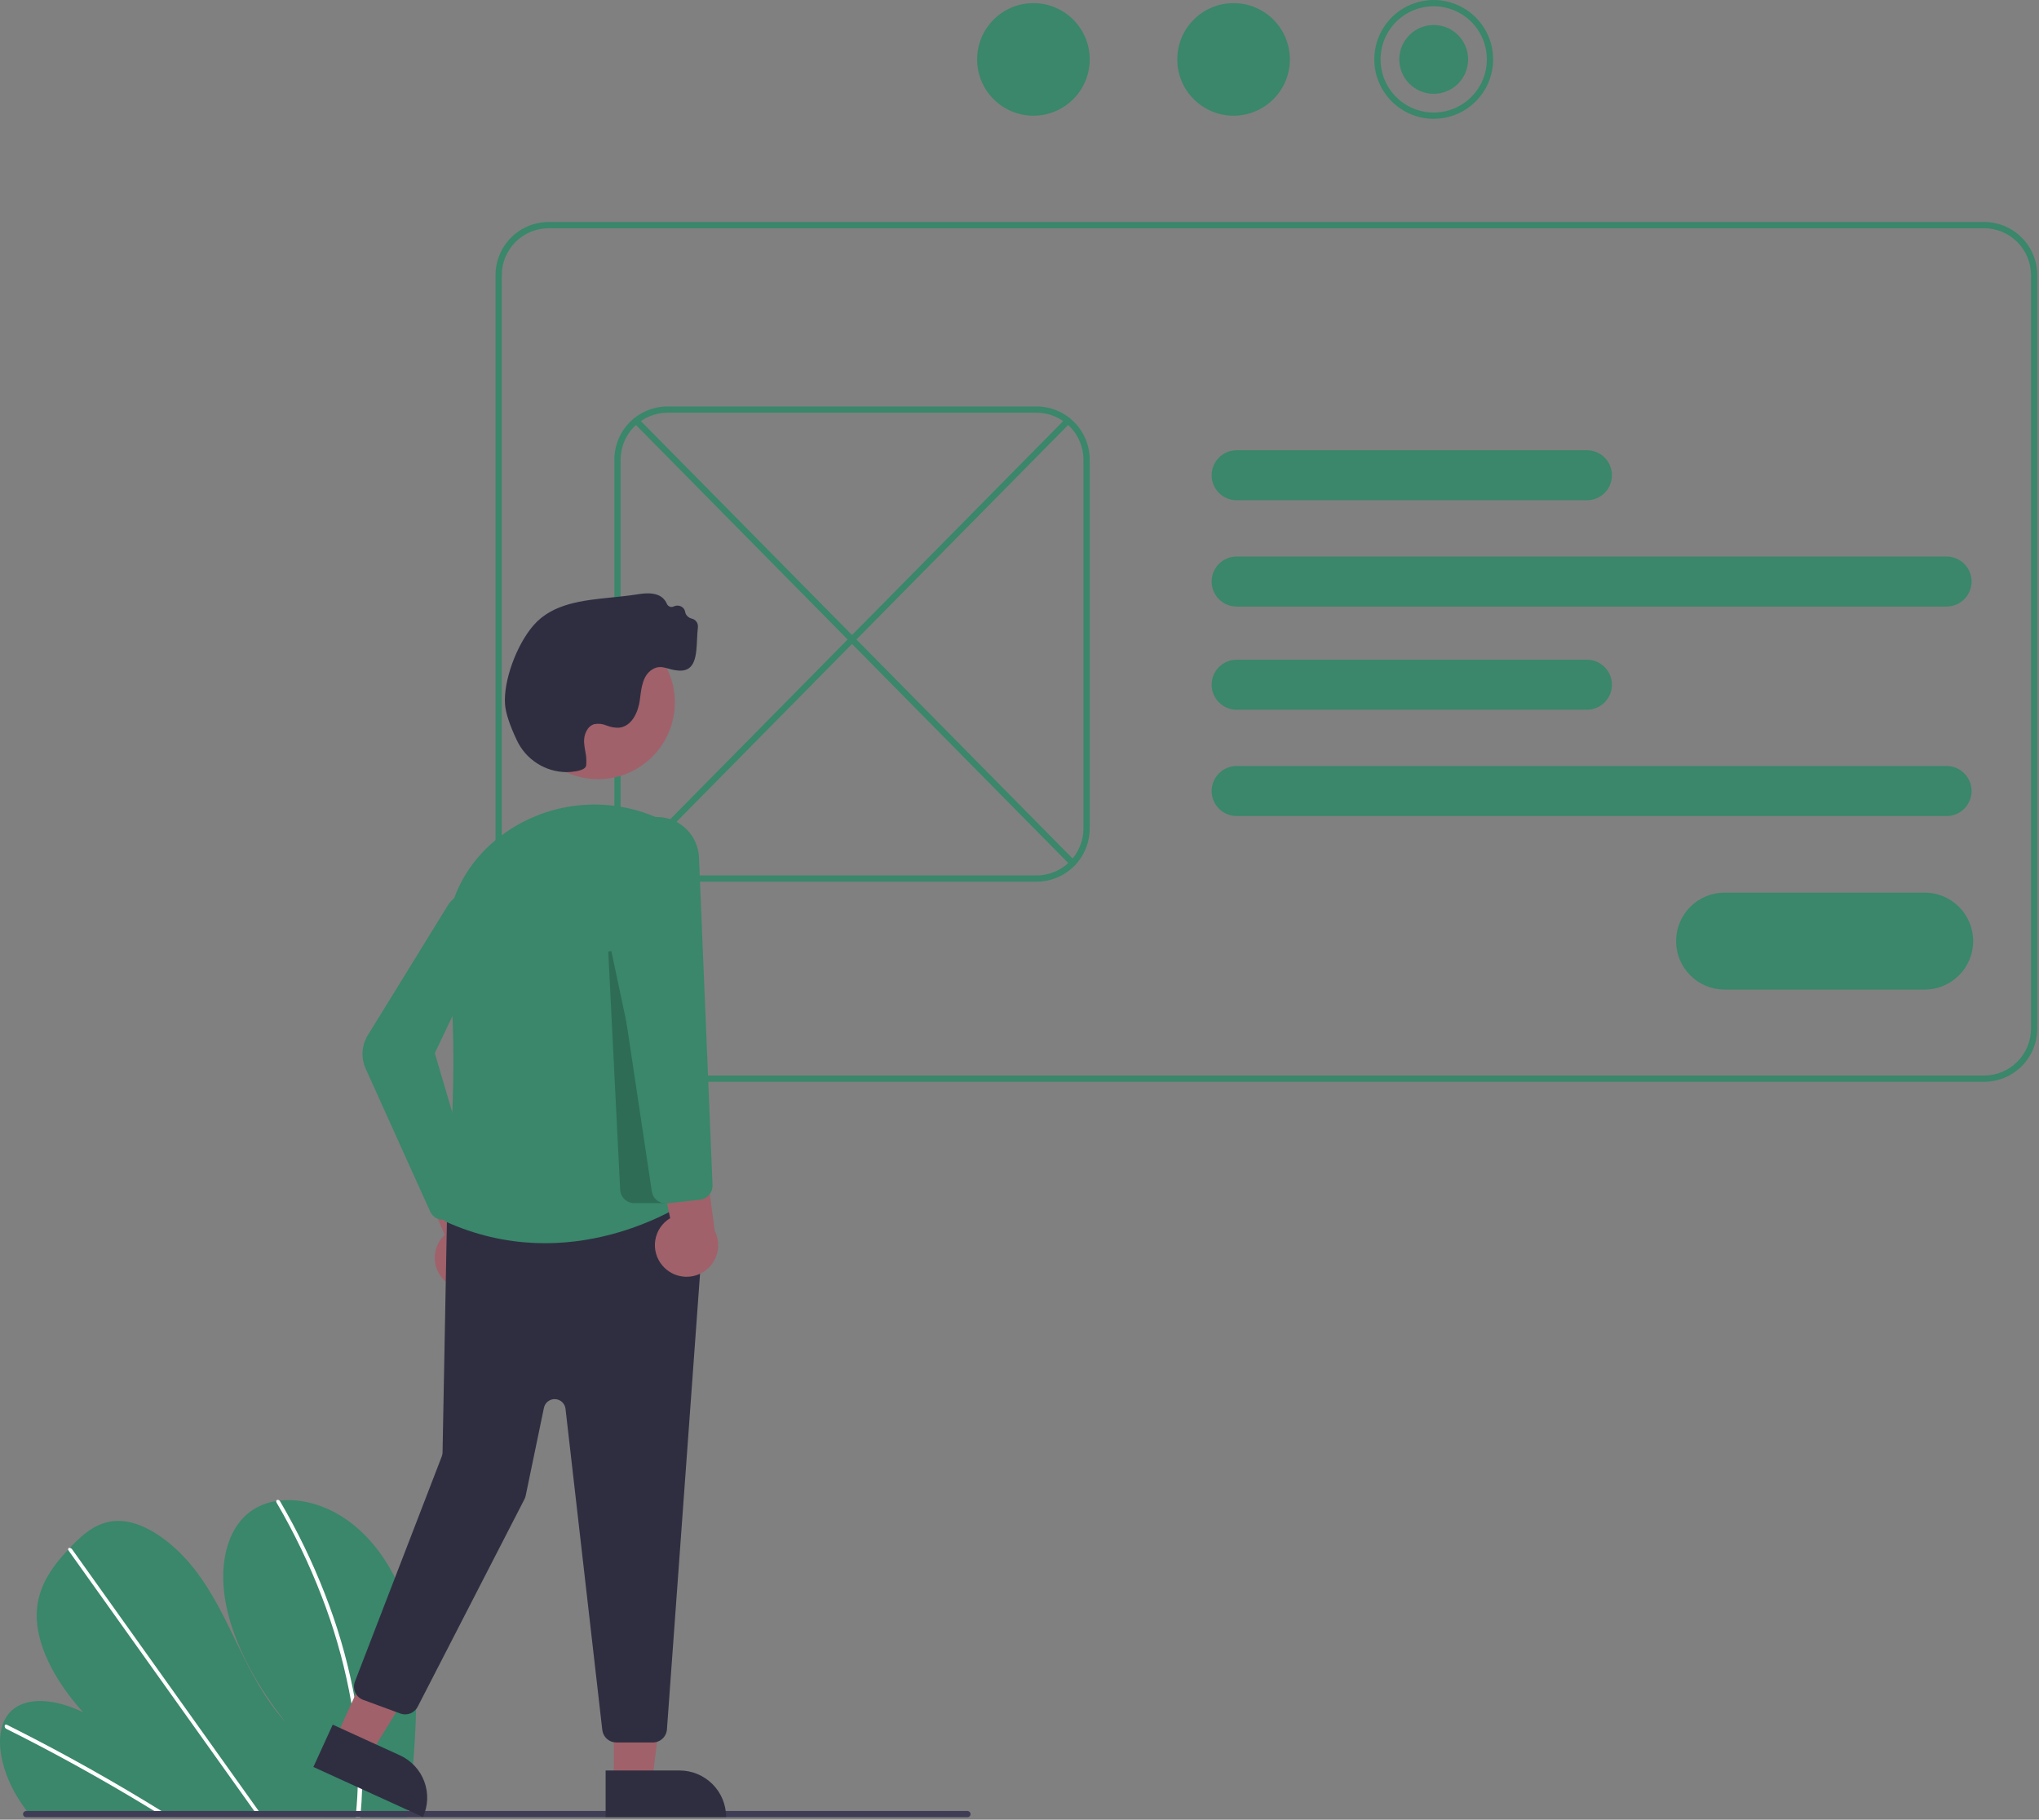 <svg width="652" height="582" viewBox="0 0 652 582" fill="none" xmlns="http://www.w3.org/2000/svg">
<rect x="0" y="0" width="652" height="582" fill="#808080" stroke="none"/>
<g clip-path="url(#clip0_3_185)">
<path d="M133.151 541.528C133.038 554.393 132.096 567.236 130.33 579.98C130.268 580.427 130.201 580.875 130.139 581.322L9.664 580.649C9.31 580.204 8.962 579.755 8.624 579.299C7.5 577.793 6.445 576.244 5.478 574.641C0.826 566.921 -1.303 557.882 0.831 551.645L0.869 551.548C1.33 550.183 2.055 548.921 3.005 547.837C7.87 542.36 17.707 543.273 26.634 547.694C18.627 538.929 12.252 527.87 11.767 517.998C11.292 508.369 16.327 501.491 21.788 495.645C21.967 495.452 22.146 495.264 22.326 495.076C22.413 494.98 22.505 494.888 22.591 494.792C26.852 490.337 31.82 485.945 39.009 486.477C46.895 487.06 55.637 493.665 61.767 501.362C67.897 509.053 71.97 517.79 76.099 526.317C80.233 534.838 84.706 543.578 91.34 550.861C82.355 539.496 75.11 526.565 72.434 513.988C69.758 501.412 72.113 489.333 80.121 483.409C82.552 481.667 85.366 480.532 88.326 480.099C88.671 480.042 89.022 479.995 89.378 479.954C96.792 479.11 105.643 481.674 113.174 487.803C121.467 494.551 127.217 504.555 130.078 514.051C132.939 523.548 133.243 532.69 133.151 541.528Z" fill="#3A876B"/>
<path d="M54.329 580.898L52.025 580.885C51.294 580.428 50.559 579.976 49.82 579.53C49.363 579.241 48.901 578.963 48.438 578.68C40.797 574.013 33.108 569.537 25.37 565.25C17.64 560.961 9.872 556.869 2.064 552.974C1.857 552.884 1.688 552.724 1.587 552.523C1.485 552.321 1.458 552.09 1.509 551.87C1.517 551.841 1.53 551.814 1.547 551.789C1.656 551.585 1.9 551.5 2.255 551.675C3.213 552.155 4.176 552.635 5.133 553.126C12.962 557.087 20.758 561.246 28.52 565.603C36.276 569.957 43.988 574.504 51.657 579.243C51.818 579.341 51.979 579.445 52.14 579.543C52.872 579.994 53.598 580.446 54.329 580.898Z" fill="white"/>
<path d="M84.033 581.064L82.608 581.056C82.287 580.607 81.971 580.157 81.65 579.707C74.101 569.122 66.554 558.536 59.008 547.95C46.651 530.62 34.298 513.289 21.948 495.959C21.875 495.866 21.821 495.759 21.788 495.645C21.683 495.261 21.964 495.036 22.326 495.076C22.478 495.098 22.624 495.152 22.754 495.234C22.883 495.317 22.994 495.426 23.078 495.555C30.006 505.274 36.932 514.989 43.857 524.701C56.149 541.945 68.44 559.187 80.729 576.427C81.511 577.521 82.293 578.621 83.074 579.715C83.396 580.165 83.717 580.615 84.033 581.064Z" fill="white"/>
<path d="M115.769 572.792C115.696 575.192 115.537 577.555 115.33 579.896C115.289 580.343 115.249 580.791 115.209 581.238L113.714 581.23C113.76 580.783 113.806 580.335 113.846 579.887C114.162 576.506 114.386 573.086 114.416 569.574C114.456 559.835 113.507 550.118 111.584 540.571C109.539 530.292 106.604 520.21 102.811 510.44C98.83 500.136 94.03 490.167 88.457 480.629C88.352 480.473 88.305 480.286 88.325 480.099C88.387 479.673 88.954 479.547 89.378 479.954C89.462 480.034 89.534 480.125 89.592 480.225C90.282 481.41 90.959 482.599 91.623 483.792C96.99 493.383 101.584 503.387 105.361 513.708C108.959 523.51 111.695 533.607 113.54 543.884C115.267 553.419 116.014 563.105 115.769 572.792Z" fill="white"/>
<path d="M439.451 19C439.451 15.242 440.565 11.569 442.653 8.444C444.741 5.32 447.708 2.884 451.18 1.446C454.651 0.008 458.472 -0.368 462.157 0.365C465.843 1.098 469.229 2.908 471.886 5.565C474.543 8.222 476.353 11.608 477.086 15.293C477.819 18.979 477.442 22.799 476.004 26.271C474.566 29.743 472.131 32.71 469.007 34.798C465.882 36.886 462.209 38 458.451 38C453.413 37.994 448.584 35.991 445.022 32.429C441.46 28.867 439.456 24.037 439.451 19ZM475.451 19C475.451 15.638 474.454 12.351 472.586 9.555C470.718 6.76 468.063 4.581 464.956 3.294C461.85 2.007 458.432 1.671 455.134 2.327C451.836 2.983 448.807 4.602 446.43 6.979C444.052 9.357 442.433 12.386 441.777 15.684C441.121 18.981 441.458 22.399 442.745 25.506C444.031 28.612 446.21 31.267 449.006 33.135C451.802 35.003 455.088 36 458.451 36C462.958 35.995 467.279 34.202 470.466 31.015C473.653 27.828 475.446 23.507 475.451 19Z" fill="#3A876B"/>
<path d="M458.451 30C464.526 30 469.451 25.075 469.451 19C469.451 12.925 464.526 8 458.451 8C452.376 8 447.451 12.925 447.451 19C447.451 25.075 452.376 30 458.451 30Z" fill="#3A876B"/>
<path d="M394.451 37C404.392 37 412.451 28.941 412.451 19C412.451 9.059 404.392 1 394.451 1C384.51 1 376.451 9.059 376.451 19C376.451 28.941 384.51 37 394.451 37Z" fill="#3A876B"/>
<path d="M330.451 37C340.392 37 348.451 28.941 348.451 19C348.451 9.059 340.392 1 330.451 1C320.51 1 312.451 9.059 312.451 19C312.451 28.941 320.51 37 330.451 37Z" fill="#3A876B"/>
<path d="M634.451 346H175.451C170.944 345.995 166.622 344.202 163.435 341.015C160.248 337.828 158.456 333.507 158.451 329V88C158.456 83.493 160.248 79.172 163.435 75.985C166.622 72.798 170.944 71.005 175.451 71H634.451C638.958 71.005 643.279 72.798 646.466 75.985C649.653 79.172 651.446 83.493 651.451 88V329C651.446 333.507 649.653 337.828 646.466 341.015C643.279 344.202 638.958 345.995 634.451 346ZM175.451 73C171.474 73.004 167.661 74.586 164.849 77.398C162.037 80.21 160.455 84.023 160.451 88V329C160.455 332.977 162.037 336.79 164.849 339.602C167.661 342.414 171.474 343.996 175.451 344H634.451C638.428 343.996 642.24 342.414 645.052 339.602C647.864 336.79 649.446 332.977 649.451 329V88C649.446 84.023 647.864 80.21 645.052 77.398C642.24 74.586 638.428 73.004 634.451 73H175.451Z" fill="#3A876B"/>
<path d="M331.451 282H213.451C208.944 281.995 204.622 280.202 201.435 277.015C198.248 273.828 196.456 269.507 196.451 265V147C196.456 142.493 198.248 138.172 201.435 134.985C204.622 131.798 208.944 130.005 213.451 130H331.451C335.958 130.005 340.279 131.798 343.466 134.985C346.653 138.172 348.446 142.493 348.451 147V265C348.446 269.507 346.653 273.828 343.466 277.015C340.279 280.202 335.958 281.995 331.451 282ZM213.451 132C209.474 132.004 205.661 133.586 202.849 136.398C200.037 139.21 198.455 143.023 198.451 147V265C198.455 268.977 200.037 272.79 202.849 275.602C205.661 278.414 209.474 279.995 213.451 280H331.451C335.428 279.995 339.24 278.414 342.052 275.602C344.864 272.79 346.446 268.977 346.451 265V147C346.446 143.023 344.864 139.21 342.052 136.398C339.24 133.586 335.428 132.004 331.451 132H213.451Z" fill="#3A876B"/>
<path d="M622.439 194H395.439C393.317 194 391.282 193.157 389.782 191.657C388.282 190.157 387.439 188.122 387.439 186C387.439 183.878 388.282 181.843 389.782 180.343C391.282 178.843 393.317 178 395.439 178H622.439C624.561 178 626.596 178.843 628.096 180.343C629.596 181.843 630.439 183.878 630.439 186C630.439 188.122 629.596 190.157 628.096 191.657C626.596 193.157 624.561 194 622.439 194Z" fill="#3A876B"/>
<path d="M507.439 160H395.439C393.317 160 391.282 159.157 389.782 157.657C388.282 156.157 387.439 154.122 387.439 152C387.439 149.878 388.282 147.843 389.782 146.343C391.282 144.843 393.317 144 395.439 144H507.439C509.561 144 511.596 144.843 513.096 146.343C514.596 147.843 515.439 149.878 515.439 152C515.439 154.122 514.596 156.157 513.096 157.657C511.596 159.157 509.561 160 507.439 160Z" fill="#3A876B"/>
<path d="M622.439 261H395.439C393.317 261 391.282 260.157 389.782 258.657C388.282 257.157 387.439 255.122 387.439 253C387.439 250.878 388.282 248.843 389.782 247.343C391.282 245.843 393.317 245 395.439 245H622.439C624.561 245 626.596 245.843 628.096 247.343C629.596 248.843 630.439 250.878 630.439 253C630.439 255.122 629.596 257.157 628.096 258.657C626.596 260.157 624.561 261 622.439 261Z" fill="#3A876B"/>
<path d="M507.439 227H395.439C393.317 227 391.282 226.157 389.782 224.657C388.282 223.157 387.439 221.122 387.439 219C387.439 216.878 388.282 214.843 389.782 213.343C391.282 211.843 393.317 211 395.439 211H507.439C509.561 211 511.596 211.843 513.096 213.343C514.596 214.843 515.439 216.878 515.439 219C515.439 221.122 514.596 223.157 513.096 224.657C511.596 226.157 509.561 227 507.439 227Z" fill="#3A876B"/>
<path d="M343.015 277.051C342.883 277.051 342.751 277.025 342.629 276.974C342.507 276.923 342.396 276.848 342.303 276.753L202.686 135.254C202.594 135.161 202.521 135.05 202.471 134.929C202.422 134.807 202.397 134.677 202.398 134.545C202.399 134.414 202.426 134.284 202.477 134.163C202.528 134.042 202.602 133.933 202.696 133.841C202.789 133.748 202.9 133.675 203.021 133.626C203.143 133.577 203.273 133.552 203.405 133.553C203.536 133.553 203.666 133.58 203.787 133.631C203.908 133.682 204.017 133.757 204.11 133.85L343.727 275.349C343.865 275.489 343.959 275.667 343.997 275.861C344.034 276.055 344.014 276.255 343.938 276.437C343.862 276.619 343.733 276.774 343.569 276.883C343.405 276.993 343.212 277.051 343.015 277.051Z" fill="#3A876B"/>
<path d="M201.886 277.051C201.689 277.051 201.496 276.993 201.332 276.883C201.168 276.774 201.04 276.619 200.964 276.437C200.888 276.255 200.867 276.054 200.904 275.861C200.942 275.667 201.036 275.489 201.174 275.349L340.787 133.85C340.879 133.756 340.989 133.682 341.11 133.63C341.231 133.579 341.361 133.552 341.493 133.551C341.624 133.55 341.754 133.575 341.876 133.625C341.998 133.674 342.109 133.747 342.202 133.839C342.296 133.932 342.37 134.041 342.422 134.163C342.473 134.284 342.499 134.414 342.5 134.545C342.501 134.677 342.476 134.807 342.426 134.929C342.377 135.05 342.304 135.161 342.211 135.254L202.598 276.753C202.505 276.848 202.394 276.923 202.272 276.974C202.15 277.025 202.019 277.051 201.886 277.051Z" fill="#3A876B"/>
<path d="M615.451 316.5H551.451C547.34 316.5 543.397 314.867 540.491 311.96C537.584 309.053 535.951 305.111 535.951 301C535.951 296.889 537.584 292.947 540.491 290.04C543.397 287.133 547.34 285.5 551.451 285.5H615.451C619.562 285.5 623.504 287.133 626.411 290.04C629.318 292.947 630.951 296.889 630.951 301C630.951 305.111 629.318 309.053 626.411 311.96C623.504 314.867 619.562 316.5 615.451 316.5Z" fill="#3A876B"/>
<path d="M8.356 581.224H309.356C309.621 581.224 309.876 581.119 310.063 580.931C310.251 580.744 310.356 580.49 310.356 580.224C310.356 579.959 310.251 579.705 310.063 579.517C309.876 579.33 309.621 579.224 309.356 579.224H8.356C8.091 579.224 7.836 579.33 7.649 579.517C7.461 579.705 7.356 579.959 7.356 580.224C7.356 580.49 7.461 580.744 7.649 580.931C7.836 581.119 8.091 581.224 8.356 581.224Z" fill="#3F3D56"/>
<path d="M196.284 569.773L208.544 569.772L214.376 522.484L196.282 522.485L196.284 569.773Z" fill="#A0616A"/>
<path d="M232.188 581.155L193.657 581.157L193.657 566.27L217.3 566.269C221.249 566.269 225.035 567.837 227.827 570.629C230.619 573.421 232.188 577.207 232.188 581.155Z" fill="#2F2E41"/>
<path d="M107.329 555.885L118.48 560.979L143.434 520.389L126.975 512.872L107.329 555.885Z" fill="#A0616A"/>
<path d="M135.257 581.157L100.209 565.149L106.394 551.608L127.901 561.431C131.492 563.071 134.285 566.071 135.665 569.77C137.044 573.47 136.898 577.566 135.257 581.157L135.257 581.157Z" fill="#2F2E41"/>
<path d="M143.031 410.329C141.856 409.445 140.89 408.315 140.2 407.017C139.509 405.719 139.112 404.285 139.036 402.817C138.959 401.349 139.206 399.882 139.758 398.52C140.309 397.157 141.153 395.932 142.23 394.931L127.818 362.231L146.127 365.334L157.006 395.91C158.568 397.83 159.371 400.257 159.263 402.729C159.156 405.202 158.145 407.55 156.423 409.327C154.7 411.104 152.386 412.188 149.917 412.373C147.449 412.557 144.999 411.83 143.031 410.329Z" fill="#A0616A"/>
<path d="M192.594 553.315L180.832 450.592C180.737 449.765 180.351 448.999 179.743 448.432C179.135 447.864 178.344 447.532 177.513 447.494C176.682 447.457 175.865 447.716 175.208 448.227C174.551 448.737 174.097 449.465 173.928 450.279L168.097 478.373C168.015 478.77 167.879 479.155 167.693 479.516L133.56 545.885C133.057 546.861 132.215 547.621 131.191 548.019C130.168 548.418 129.034 548.428 128.003 548.049L116.134 543.676C115.575 543.47 115.061 543.154 114.624 542.748C114.188 542.341 113.836 541.852 113.59 541.309C113.344 540.765 113.209 540.178 113.192 539.582C113.175 538.985 113.277 538.392 113.491 537.835L141.276 465.782C141.424 465.401 141.503 464.997 141.51 464.589L142.93 389.354C142.951 388.251 143.376 387.194 144.125 386.384C144.874 385.574 145.894 385.067 146.992 384.96L220.727 377.767C221.379 377.703 222.037 377.783 222.656 378C223.274 378.217 223.837 378.567 224.306 379.024C224.775 379.482 225.139 380.036 225.371 380.649C225.604 381.262 225.7 381.918 225.652 382.571L213.265 553.13C213.179 554.262 212.669 555.321 211.837 556.095C211.006 556.868 209.913 557.3 208.777 557.304H197.065C195.96 557.304 194.894 556.898 194.069 556.162C193.245 555.426 192.72 554.413 192.594 553.315Z" fill="#2F2E41"/>
<path d="M191.233 249.211C204.798 249.211 215.794 238.215 215.794 224.65C215.794 211.086 204.798 200.089 191.233 200.089C177.669 200.089 166.672 211.086 166.672 224.65C166.672 238.215 177.669 249.211 191.233 249.211Z" fill="#A0616A"/>
<path d="M212.519 262.629C211.846 262.308 211.179 261.999 210.516 261.702H210.516C202.451 258.074 193.565 256.662 184.772 257.611C175.98 258.561 167.6 261.837 160.496 267.104C147.415 276.847 141.109 291.516 143.197 307.35C147.598 340.723 142.559 385.993 142.036 390.502C182.412 409.068 217.834 385.726 220.979 383.557L212.519 262.629Z" fill="#3A876B"/>
<path d="M140.936 390.072C140.2 389.955 139.505 389.657 138.913 389.205C138.321 388.752 137.851 388.16 137.546 387.481L116.936 341.816C116.164 340.107 115.823 338.235 115.943 336.364C116.063 334.493 116.641 332.681 117.626 331.085L142.935 290.018C143.732 288.539 144.958 287.336 146.452 286.567C147.946 285.799 149.638 285.502 151.304 285.715C152.97 285.928 154.533 286.641 155.786 287.76C157.039 288.879 157.923 290.352 158.322 291.983C158.775 293.843 158.574 295.801 157.753 297.529L139.031 336.846L151.336 378.493C151.553 379.238 151.576 380.026 151.401 380.782C151.226 381.537 150.86 382.235 150.337 382.809L144.965 388.67C144.544 389.13 144.033 389.497 143.463 389.749C142.892 390 142.276 390.13 141.653 390.13C141.413 390.13 141.173 390.11 140.936 390.072Z" fill="#3A876B"/>
<path opacity="0.2" d="M198.308 380.529L194.498 304.329L195.486 304.2L212.615 384.804H202.802C201.648 384.805 200.537 384.361 199.7 383.565C198.864 382.77 198.365 381.683 198.308 380.529Z" fill="black"/>
<path d="M211.881 404.843C210.916 403.735 210.205 402.428 209.799 401.015C209.393 399.602 209.302 398.117 209.532 396.665C209.763 395.213 210.308 393.829 211.131 392.611C211.954 391.393 213.034 390.37 214.295 389.614L206.986 354.635L224.252 361.471L228.545 393.64C229.674 395.843 229.956 398.383 229.338 400.779C228.719 403.176 227.243 405.262 225.189 406.643C223.135 408.024 220.646 408.604 218.193 408.272C215.74 407.94 213.495 406.72 211.881 404.843Z" fill="#A0616A"/>
<path d="M208.431 381.07L194.002 284.878L193.989 284.787L196.778 271.957C197.477 268.743 199.323 265.893 201.971 263.942C204.618 261.99 207.887 261.07 211.164 261.354C214.441 261.638 217.502 263.106 219.775 265.484C222.048 267.862 223.377 270.986 223.512 274.272L227.842 379.055C227.886 380.192 227.498 381.304 226.756 382.168C226.015 383.032 224.974 383.584 223.843 383.713L213.378 384.876C213.21 384.895 213.04 384.904 212.871 384.904C211.794 384.905 210.753 384.518 209.937 383.814C209.122 383.11 208.588 382.136 208.431 381.07Z" fill="#3A876B"/>
<path d="M181.138 246.956C177.797 246.927 174.533 245.953 171.723 244.147C168.913 242.34 166.671 239.774 165.259 236.747C162.982 231.931 161.717 228.095 161.498 225.343C160.911 217.951 165.088 206.334 170.62 199.976C176.688 193 186.293 192.027 195.582 191.086C198.12 190.829 200.744 190.563 203.228 190.177C205.36 189.846 208.012 189.434 210.267 190.27C210.918 190.509 211.514 190.878 212.018 191.355C212.522 191.832 212.924 192.407 213.199 193.044C213.287 193.268 213.421 193.471 213.591 193.642C213.761 193.812 213.964 193.946 214.188 194.035C214.381 194.109 214.588 194.142 214.794 194.132C215.001 194.122 215.203 194.07 215.389 193.977C215.766 193.786 216.183 193.686 216.606 193.686C217.029 193.686 217.446 193.785 217.823 193.977C218.156 194.144 218.445 194.389 218.666 194.689C218.887 194.99 219.033 195.338 219.093 195.706C219.133 195.959 219.211 196.203 219.326 196.432C219.52 196.787 219.788 197.098 220.111 197.342C220.434 197.587 220.805 197.76 221.2 197.851C221.803 197.985 222.336 198.335 222.698 198.835C223.061 199.335 223.228 199.95 223.169 200.565C223.02 201.827 222.956 203.188 222.894 204.505C222.662 209.46 222.423 214.583 217.442 214.5C216.168 214.447 214.907 214.224 213.692 213.838C211.887 213.337 210.462 212.939 208.542 214.136C205.591 215.976 205.109 219.822 204.684 223.216L204.609 223.809C204.112 227.69 202.061 232.361 197.914 232.752C196.597 232.795 195.286 232.568 194.06 232.084C192.8 231.526 191.401 231.358 190.045 231.602C187.767 232.252 186.671 234.972 186.765 237.324C186.826 238.287 186.949 239.244 187.134 240.191C187.469 241.691 187.577 243.233 187.452 244.765C187.334 245.696 186.264 246.311 184.084 246.697C183.111 246.869 182.126 246.956 181.138 246.956Z" fill="#2F2E41"/>
</g>
<defs>
<clipPath id="clip0_3_185">
<rect width="651.451" height="581.322" fill="white"/>
</clipPath>
</defs>
</svg>
